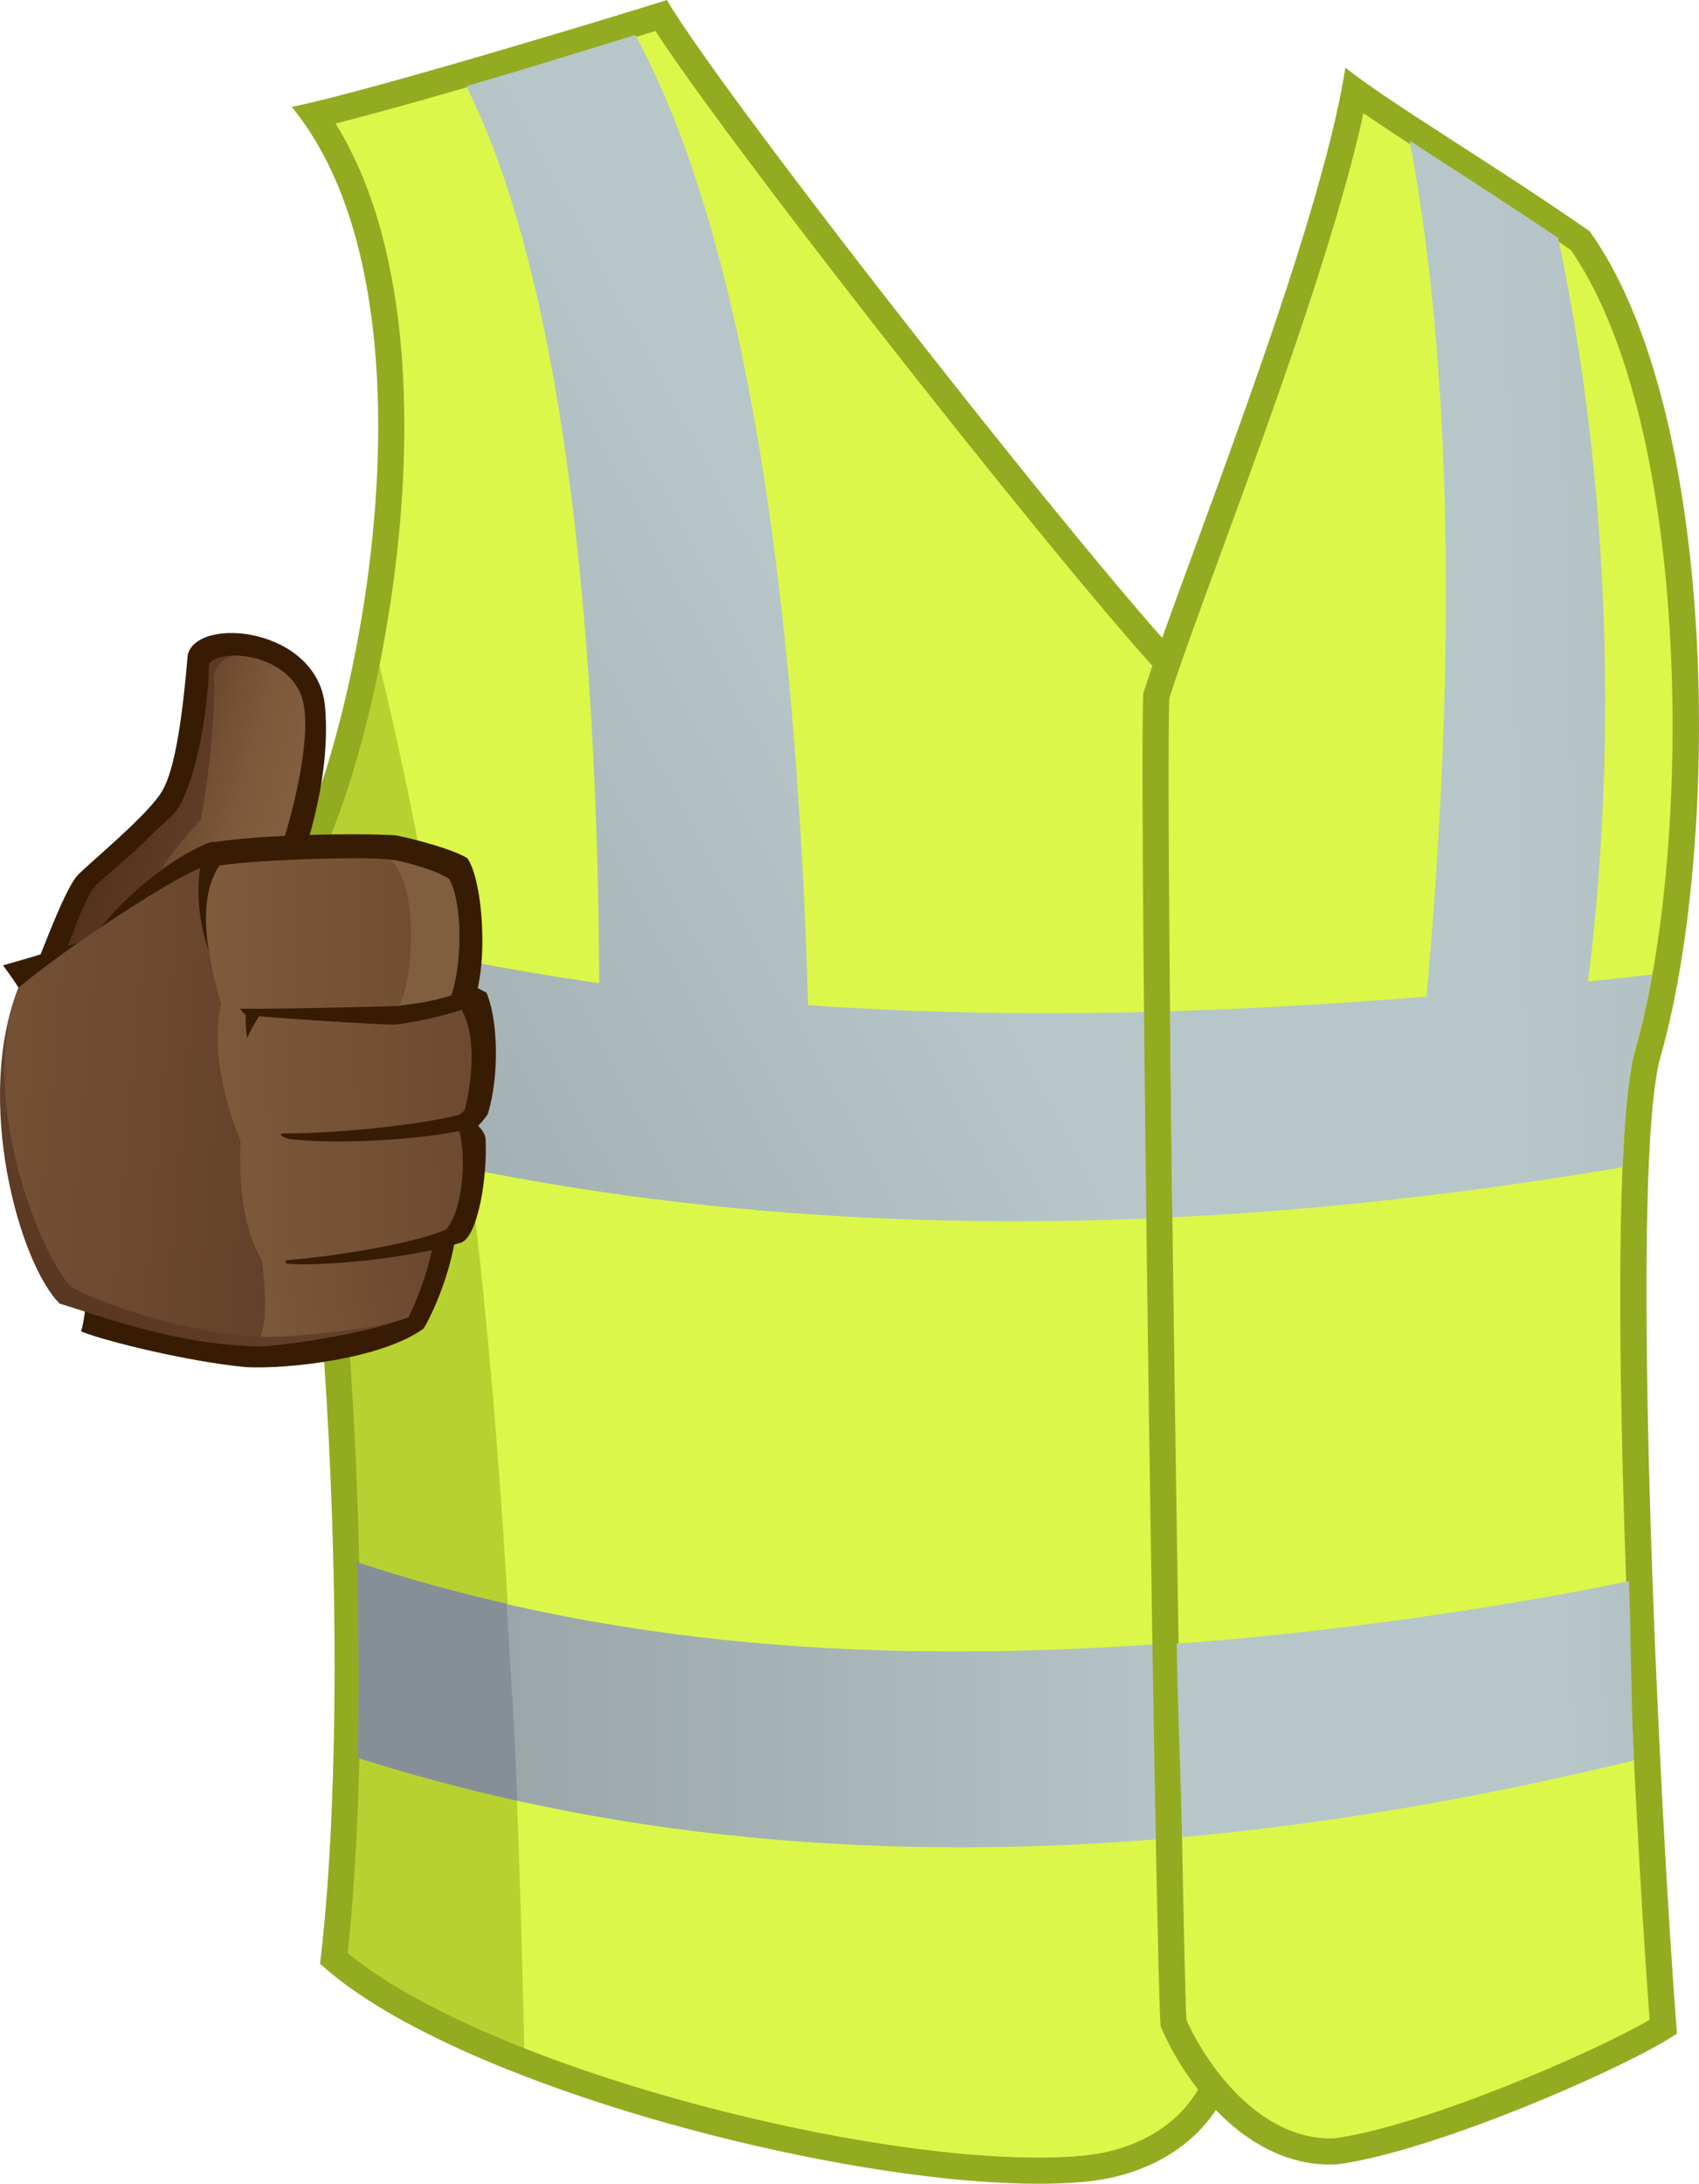 <?xml version="1.0" encoding="utf-8"?>
<!-- Generator: Adobe Illustrator 15.0.0, SVG Export Plug-In . SVG Version: 6.00 Build 0)  -->
<!DOCTYPE svg PUBLIC "-//W3C//DTD SVG 1.1//EN" "http://www.w3.org/Graphics/SVG/1.1/DTD/svg11.dtd">
<svg version="1.1" id="_x30_1_1_" xmlns="http://www.w3.org/2000/svg" xmlns:xlink="http://www.w3.org/1999/xlink" x="0px" y="0px"
	 width="836.078px" height="1074.403px" viewBox="0 0 836.078 1074.403" enable-background="new 0 0 836.078 1074.403"
	 xml:space="preserve">
<g id="Fluo_x5F_no_x5F_sleeves_8_">
	<g>
		<path fill="#93AB20" d="M143.553,52.601C182.916,44.728,319.605,2.861,328.192,0c27.195,47.232,230.085,305.587,264.437,335.645
			c10.02,107.349,15.744,652.679,15.744,675.581c-2.863,27.195-27.91,57.969-75.145,62.26
			c-94.467,8.59-307.017-44.369-375.721-107.346c17.176-143.849,2.146-422.955-32.204-517.423
			C165.379,418.659,229.433,157.087,143.553,52.601z"/>
		<path fill="#B7D130" d="M511.105,1061.521c-99.008,0-275.093-46.893-340.031-100.648c15.031-137.913,2.723-404.233-30.967-508.667
			c22.783-26.69,45.455-98.096,54.705-175.035c6.568-54.648,10.598-151.405-29.633-216.387
			c45.122-11.404,128.352-36.534,157.344-45.502c41.396,63.553,216.572,285.616,257.701,326.366
			c9.65,116.551,15.174,636.195,15.266,668.863c-2.637,21.736-23.477,46.516-63.428,50.146
			C525.754,1061.231,518.705,1061.521,511.105,1061.521z"/>
		<path fill="#DBF74A" d="M580.225,341.647c-41.129-40.75-216.306-262.813-257.701-326.366
			c-28.992,8.968-112.222,34.098-157.344,45.502c40.23,64.981,36.201,161.738,29.633,216.387
			c-2.061,17.129-4.787,33.977-8.031,50.124c53.704,222.613,66.245,451.906,71.197,680.422
			c79.866,31.486,184.832,53.805,253.127,53.805c7.6,0,14.648-0.289,20.957-0.863c39.951-3.631,60.791-28.41,63.428-50.146
			C595.398,977.843,589.875,458.198,580.225,341.647z"/>
		<linearGradient id="SVGID_1_" gradientUnits="userSpaceOnUse" x1="-38.099" y1="559.954" x2="405.611" y2="322.354">
			<stop  offset="0" style="stop-color:#949FA1"/>
			<stop  offset="1" style="stop-color:#B7C6C9"/>
		</linearGradient>
		<path fill="url(#SVGID_1_)" d="M586.85,497.202c-63.277,2.25-126.402,1.709-189.161-2.639
			c-4.793-165.572-24.314-364.938-85.062-477.388c-19.781,6.049-52.201,16.27-83.194,25.227
			c57.823,115.02,64.931,332.399,65.444,441.331c-51.821-7.411-103.311-17.844-154.32-32.083c-0.148,0.181-0.301,0.378-0.449,0.555
			c8.607,26.679,15.816,63.924,21.531,106.894c140.572,36.902,284.242,47.267,427.684,39.173
			C588.564,563.116,587.738,528.927,586.85,497.202z"/>
		<path fill="#868F98" d="M140.557,451.65c-0.148,0.181-0.301,0.378-0.449,0.555c8.607,26.679,15.816,63.924,21.531,106.894
			c23.994,6.298,44.709,10.961,68.866,15.754c-5.367-33.278-9.662-69.24-14.137-104.844
			C190.996,464.728,165.715,458.673,140.557,451.65z"/>
		<linearGradient id="SVGID_2_" gradientUnits="userSpaceOnUse" x1="175.758" y1="838.747" x2="594.352" y2="838.747">
			<stop  offset="0" style="stop-color:#949FA1"/>
			<stop  offset="1" style="stop-color:#B7C6C9"/>
		</linearGradient>
		<path fill="url(#SVGID_2_)" d="M594.352,902.663c-0.328-26.08-2.691-63.818-3.154-95.401
			c-139.793,11.479-279.414,6.564-415.439-38.646c0.762,33.093,1.1,65.828,0.357,96.256
			C311.217,908.001,453.244,916.751,594.352,902.663z"/>
		<path fill="#868F98" d="M175.758,768.616c0.762,33.093,1.1,65.828,0.357,96.256c25.9,8.268,52.06,15.25,78.413,21.072
			c-1.027-32.148-3.301-64.659-5.238-96.931C224.235,783.3,200.596,776.87,175.758,768.616z"/>
	</g>
	<g>
		<path fill="#93AB20" d="M662.049,33.277c-12.883,83.732-82.301,252.984-99.477,308.091c-2.148,62.262,6.439,638.367,8.588,655.543
			c10.734,25.766,41.508,70.135,86.594,67.988c49.382-6.441,145.995-49.379,167.466-64.408
			c-8.59-109.496-23.619-416.514-8.59-478.776c30.059-103.056,30.059-317.753-34.35-407.926
			C736.124,81.584,683.518,50.454,662.049,33.277z"/>
		<path fill="#DBF74A" d="M654.605,1052.093c-35.732-0.002-61.393-37.129-70.771-58.316c-2.023-36.479-10.557-576.111-8.441-650.23
			c5.053-15.919,14.313-41.169,24.977-70.247c24.58-67.025,57.285-156.212,70.572-217.617c11.213,7.697,25.067,16.642,40.222,26.423
			c19.428,12.542,41.375,26.706,61.887,40.956c59.801,86.584,60.316,295.272,31.215,395.048l-0.154,0.584
			c-15.346,63.564-1.115,358.105,7.67,475.045c-28.541,16.615-111.68,52.441-155.153,58.314
			C655.951,1052.081,655.277,1052.093,654.605,1052.093z"/>
		<linearGradient id="SVGID_3_" gradientUnits="userSpaceOnUse" x1="1277.169" y1="317.008" x2="738.995" y2="331.319">
			<stop  offset="0" style="stop-color:#949FA1"/>
			<stop  offset="1" style="stop-color:#B7C6C9"/>
		</linearGradient>
		<path fill="url(#SVGID_3_)" d="M781.491,482.905c14.854-118.654,10.086-249.573-14.777-365.896
			c-18.311-12.509-67.416-44.139-72.996-47.771c28.896,153.8,15.709,337.855,8.275,421.08c-42.099,3.406-84.19,5.939-126.216,7.221
			c0.313,31.585,0.703,65.936,1.152,101.374c74.029-3.625,148.024-12.205,221.519-24.664c1.041-24.572,2.855-43.935,5.662-55.558
			l0.154-0.584c3.363-11.529,6.309-24.564,8.834-38.646C802.565,480.653,792.028,481.798,781.491,482.905z"/>
		<linearGradient id="SVGID_4_" gradientUnits="userSpaceOnUse" x1="1098.642" y1="809.036" x2="769.442" y2="834.8">
			<stop  offset="0" style="stop-color:#949FA1"/>
			<stop  offset="1" style="stop-color:#B7C6C9"/>
		</linearGradient>
		<path fill="url(#SVGID_4_)" d="M801.601,777.921c-62.459,13.06-148.726,25.517-222.567,30.772
			c0.535,32.112,2.154,69.569,2.645,95.163c74.443-6.707,148.884-19.848,222.384-37.738
			C802.704,838.847,802.661,806.754,801.601,777.921z"/>
	</g>
</g>
<g>
	<g>
		<path fill="#371C03" d="M11.451,490.224c6.844-14.749,19.305-51.264,26.678-59.517c4.318-4.826,35.819-30.548,41.79-41.786
			c6.316-10.533,10.008-37.392,12.465-66.712c4.738-19.486,64.282-13.431,67.587,25.634c3.512,41.431-14.393,85.674-23.878,107.441
			C124.511,458.974,19.871,487.062,11.451,490.224z"/>
		<linearGradient id="SVGID_5_" gradientUnits="userSpaceOnUse" x1="50.483" y1="388.749" x2="113.686" y2="409.29">
			<stop  offset="0" style="stop-color:#52311C"/>
			<stop  offset="1" style="stop-color:#634029"/>
		</linearGradient>
		<path fill="url(#SVGID_5_)" d="M31.109,471.789c4.537-12.228,10.156-28.146,14.93-34.763c2.414-3.363,16.924-14.719,24.22-22.119
			c7.908-8.021,14.365-13.054,16.445-15.99c8.84-12.453,15.508-45.107,16.213-72.493c7.371-8.429,41.604-3.689,46.343,19.485
			c4.318,21.084-7.725,65.66-16.847,87.432c0,0,19.454-0.03,20.538,4.742C150.316,438.817,59.875,464.333,31.109,471.789z"/>
		<linearGradient id="SVGID_6_" gradientUnits="userSpaceOnUse" x1="78.431" y1="388.385" x2="212.814" y2="426.701">
			<stop  offset="6.030000e-006" style="stop-color:#634029"/>
			<stop  offset="0.107" style="stop-color:#6F4C31"/>
			<stop  offset="0.279" style="stop-color:#7D593B"/>
			<stop  offset="0.43" style="stop-color:#825E3E"/>
		</linearGradient>
		<path fill="url(#SVGID_6_)" d="M105.196,333.796c1.059,13.166-2.104,46.877-6.322,69.523
			c-14.217,15.273-26.008,28.726-32.65,59.513c36.189-9.997,84.923-24.245,86.728-24.749c-1.084-4.772-20.538-4.742-20.538-4.742
			c9.122-21.771,21.165-66.348,16.847-87.432c-3.213-15.729-20.009-22.945-32.782-23.335
			C111.521,322.209,105.196,327.477,105.196,333.796z"/>
	</g>
	<g>
		<path fill="#371C03" d="M1.438,474.95c18.963-5.266,43.721-13.166,43.721-13.166s8.947-12.643,23.7-25.286
			c15.246-13.071,27.811-19.8,35.283-22.292c37.569,1.754,58.286-1.057,99.019,5.967c19.298,48.748,30.956,112.642,21.067,187.5
			c-2.457,18.611-11.238,38.625-15.799,45.997c-20.364,14.747-65.837,20.019-87.432,18.962
			c-27.91-2.634-68.819-12.639-81.106-17.557C44.1,643.136,53.586,543.243,1.438,474.95z"/>
		<linearGradient id="SVGID_7_" gradientUnits="userSpaceOnUse" x1="11.998" y1="682.825" x2="83.19" y2="593.632">
			<stop  offset="0" style="stop-color:#52311C"/>
			<stop  offset="1" style="stop-color:#634029"/>
		</linearGradient>
		<path fill="url(#SVGID_7_)" d="M129.778,662.451c-41.908,0-81.458-15.448-100.421-21.067
			C9.338,621.364-12.778,541.31,8.986,486.185c21.066-18.262,83.958-59.965,94.106-60.393c38.19,1.301,70.589,1.396,107.439,7.725
			c8.957,54.686,4.572,185.391-10.534,214.186C192.98,652.27,160.674,659.642,129.778,662.451z"/>
		<linearGradient id="SVGID_8_" gradientUnits="userSpaceOnUse" x1="142.865" y1="542.779" x2="-90.032" y2="523.654">
			<stop  offset="6.030000e-006" style="stop-color:#634029"/>
			<stop  offset="0.667" style="stop-color:#765336"/>
			<stop  offset="1" style="stop-color:#825E3E"/>
		</linearGradient>
		<path fill="url(#SVGID_8_)" d="M178.244,654.743c10.643-2.47,18.66-5.032,21.754-7.041c15.106-28.795,19.491-159.5,10.534-214.186
			c-36.851-6.328-69.249-6.424-107.439-7.725c-10.148,0.428-73.04,42.131-94.106,60.393c-19.659,49.858,7.732,125.704,25.637,146.77
			c12.639,7.373,55.126,22.82,93.05,24.93C148.035,658.237,161.932,656.966,178.244,654.743z"/>
		<linearGradient id="SVGID_9_" gradientUnits="userSpaceOnUse" x1="231.679" y1="518.597" x2="80.873" y2="547.322">
			<stop  offset="6.030000e-006" style="stop-color:#634029"/>
			<stop  offset="1" style="stop-color:#825E3E"/>
		</linearGradient>
		<path fill="url(#SVGID_9_)" d="M210.532,433.517c-36.851-6.328-67.673-14.152-105.863-15.453c-0.184,0.01-0.42,0.051-0.629,0.084
			c-3.271,61.727,39.952,145.986,23.633,193.389c3.506,23.523,3.506,36.867,0.697,46c10.532,1.048,58.638-3.514,72.687-9.485
			c3.857-7.724,9.827-22.819,11.933-35.463C219.64,572.705,219.069,485.651,210.532,433.517z"/>
		<path fill="#371C03" d="M124.688,487.59c6.139,2.104,81.282-9.834,93.215-9.481c6.324,1.58,17.035,8.248,21.42,10.181
			c5.619,12.644,6.676,40.559,0.703,59.869c-2.104,3.161-4.736,5.794-4.736,5.794s3.68,3.162,3.68,6.844
			c0.881,17.91-3.504,46.177-11.58,50.388c-28.438,8.78-72.335,11.942-86.382,10.533
			C136.797,611.184,126.265,504.442,124.688,487.59z"/>
		<linearGradient id="SVGID_10_" gradientUnits="userSpaceOnUse" x1="302.568" y1="551.982" x2="75.506" y2="556.435">
			<stop  offset="6.030000e-006" style="stop-color:#634029"/>
			<stop  offset="0.079" style="stop-color:#66432B"/>
			<stop  offset="0.999" style="stop-color:#825E3E"/>
		</linearGradient>
		<path fill="url(#SVGID_10_)" d="M129.073,620.315c-11.236-18.261-11.236-45.648-10.709-58.991
			c-7.371-17.905-14.566-44.944-9.652-66.711c8.428,0,16.496,2.981,16.496,2.981s48.196-8.429,69.876-8.601
			c6.5,2.546,26.862,5.708,31.601,7.023c7.373,11.851,6.324,32.302,2.105,49.86c-2.801,4.562-16.848,7.724-16.848,7.724
			s7.02,2.104,14.047,2.809c3.506,12.638,2.105,37.925-6.324,48.458C198.6,613.993,141.711,621.364,129.073,620.315z"/>
		<path fill="#371C03" d="M139.078,557.64c-2.457,0.523,0.529,2.107,3.338,2.805c28.791,3.162,70.222-0.697,86.374-4.563
			c1.234-2.629,3.162-6.668,4.043-9.477C217.208,552.372,168.75,557.811,139.078,557.64z"/>
		<path fill="#371C03" d="M129.778,496.37c-1.762-0.353-7.723-3.514-9.133-3.514c0.965,4.037-0.527,10.27,1.057,17.904
			C124.511,503.742,128.722,498.476,129.778,496.37z"/>
		<path fill="#371C03" d="M100.987,415.259c18.955-4.566,76.544-5.619,94.097-4.215c10.273,2.105,28.356,7.02,34.94,11.238
			c7.721,11.146,10.707,53.717,2.279,72.68c-10.449,4.302-32.481,9.129-39.323,9.129c-6.844,0-61.097-3.334-72.159-4.739
			C111.696,490.575,89.222,454.937,100.987,415.259z"/>
		<linearGradient id="SVGID_11_" gradientUnits="userSpaceOnUse" x1="301.296" y1="462.367" x2="81.485" y2="457.921">
			<stop  offset="6.030000e-006" style="stop-color:#634029"/>
			<stop  offset="1" style="stop-color:#825E3E"/>
		</linearGradient>
		<path fill="url(#SVGID_11_)" d="M196.318,494.962c0,0-71.983,2.104-86.911,1.056c-4.033-14.571-15.096-50.21-1.4-70.226
			c22.125-3.161,76.72-4.566,84.62-2.721c5.795,1.846,22.913,8.16,28.179,11.851c4.738,13.427,0.529,46.345-3.949,54.513
			C211.321,491.54,196.318,494.962,196.318,494.962z"/>
		<linearGradient id="SVGID_12_" gradientUnits="userSpaceOnUse" x1="129.97" y1="454.193" x2="432.391" y2="475.416">
			<stop  offset="0" style="stop-color:#825E3E"/>
			<stop  offset="0.496" style="stop-color:#7F5F40"/>
			<stop  offset="0.906" style="stop-color:#756245"/>
			<stop  offset="1" style="stop-color:#716347"/>
		</linearGradient>
		<path fill="url(#SVGID_12_)" d="M221.065,432.464c-5.266-3.689-19.222-8.076-28.966-9.658
			c14.918,14.221,10.709,61.27,4.395,71.804c8.947-0.524,19.306-2.81,25.628-4.915C227.39,474.247,227.851,444.75,221.065,432.464z"
			/>
	</g>
</g>
</svg>
